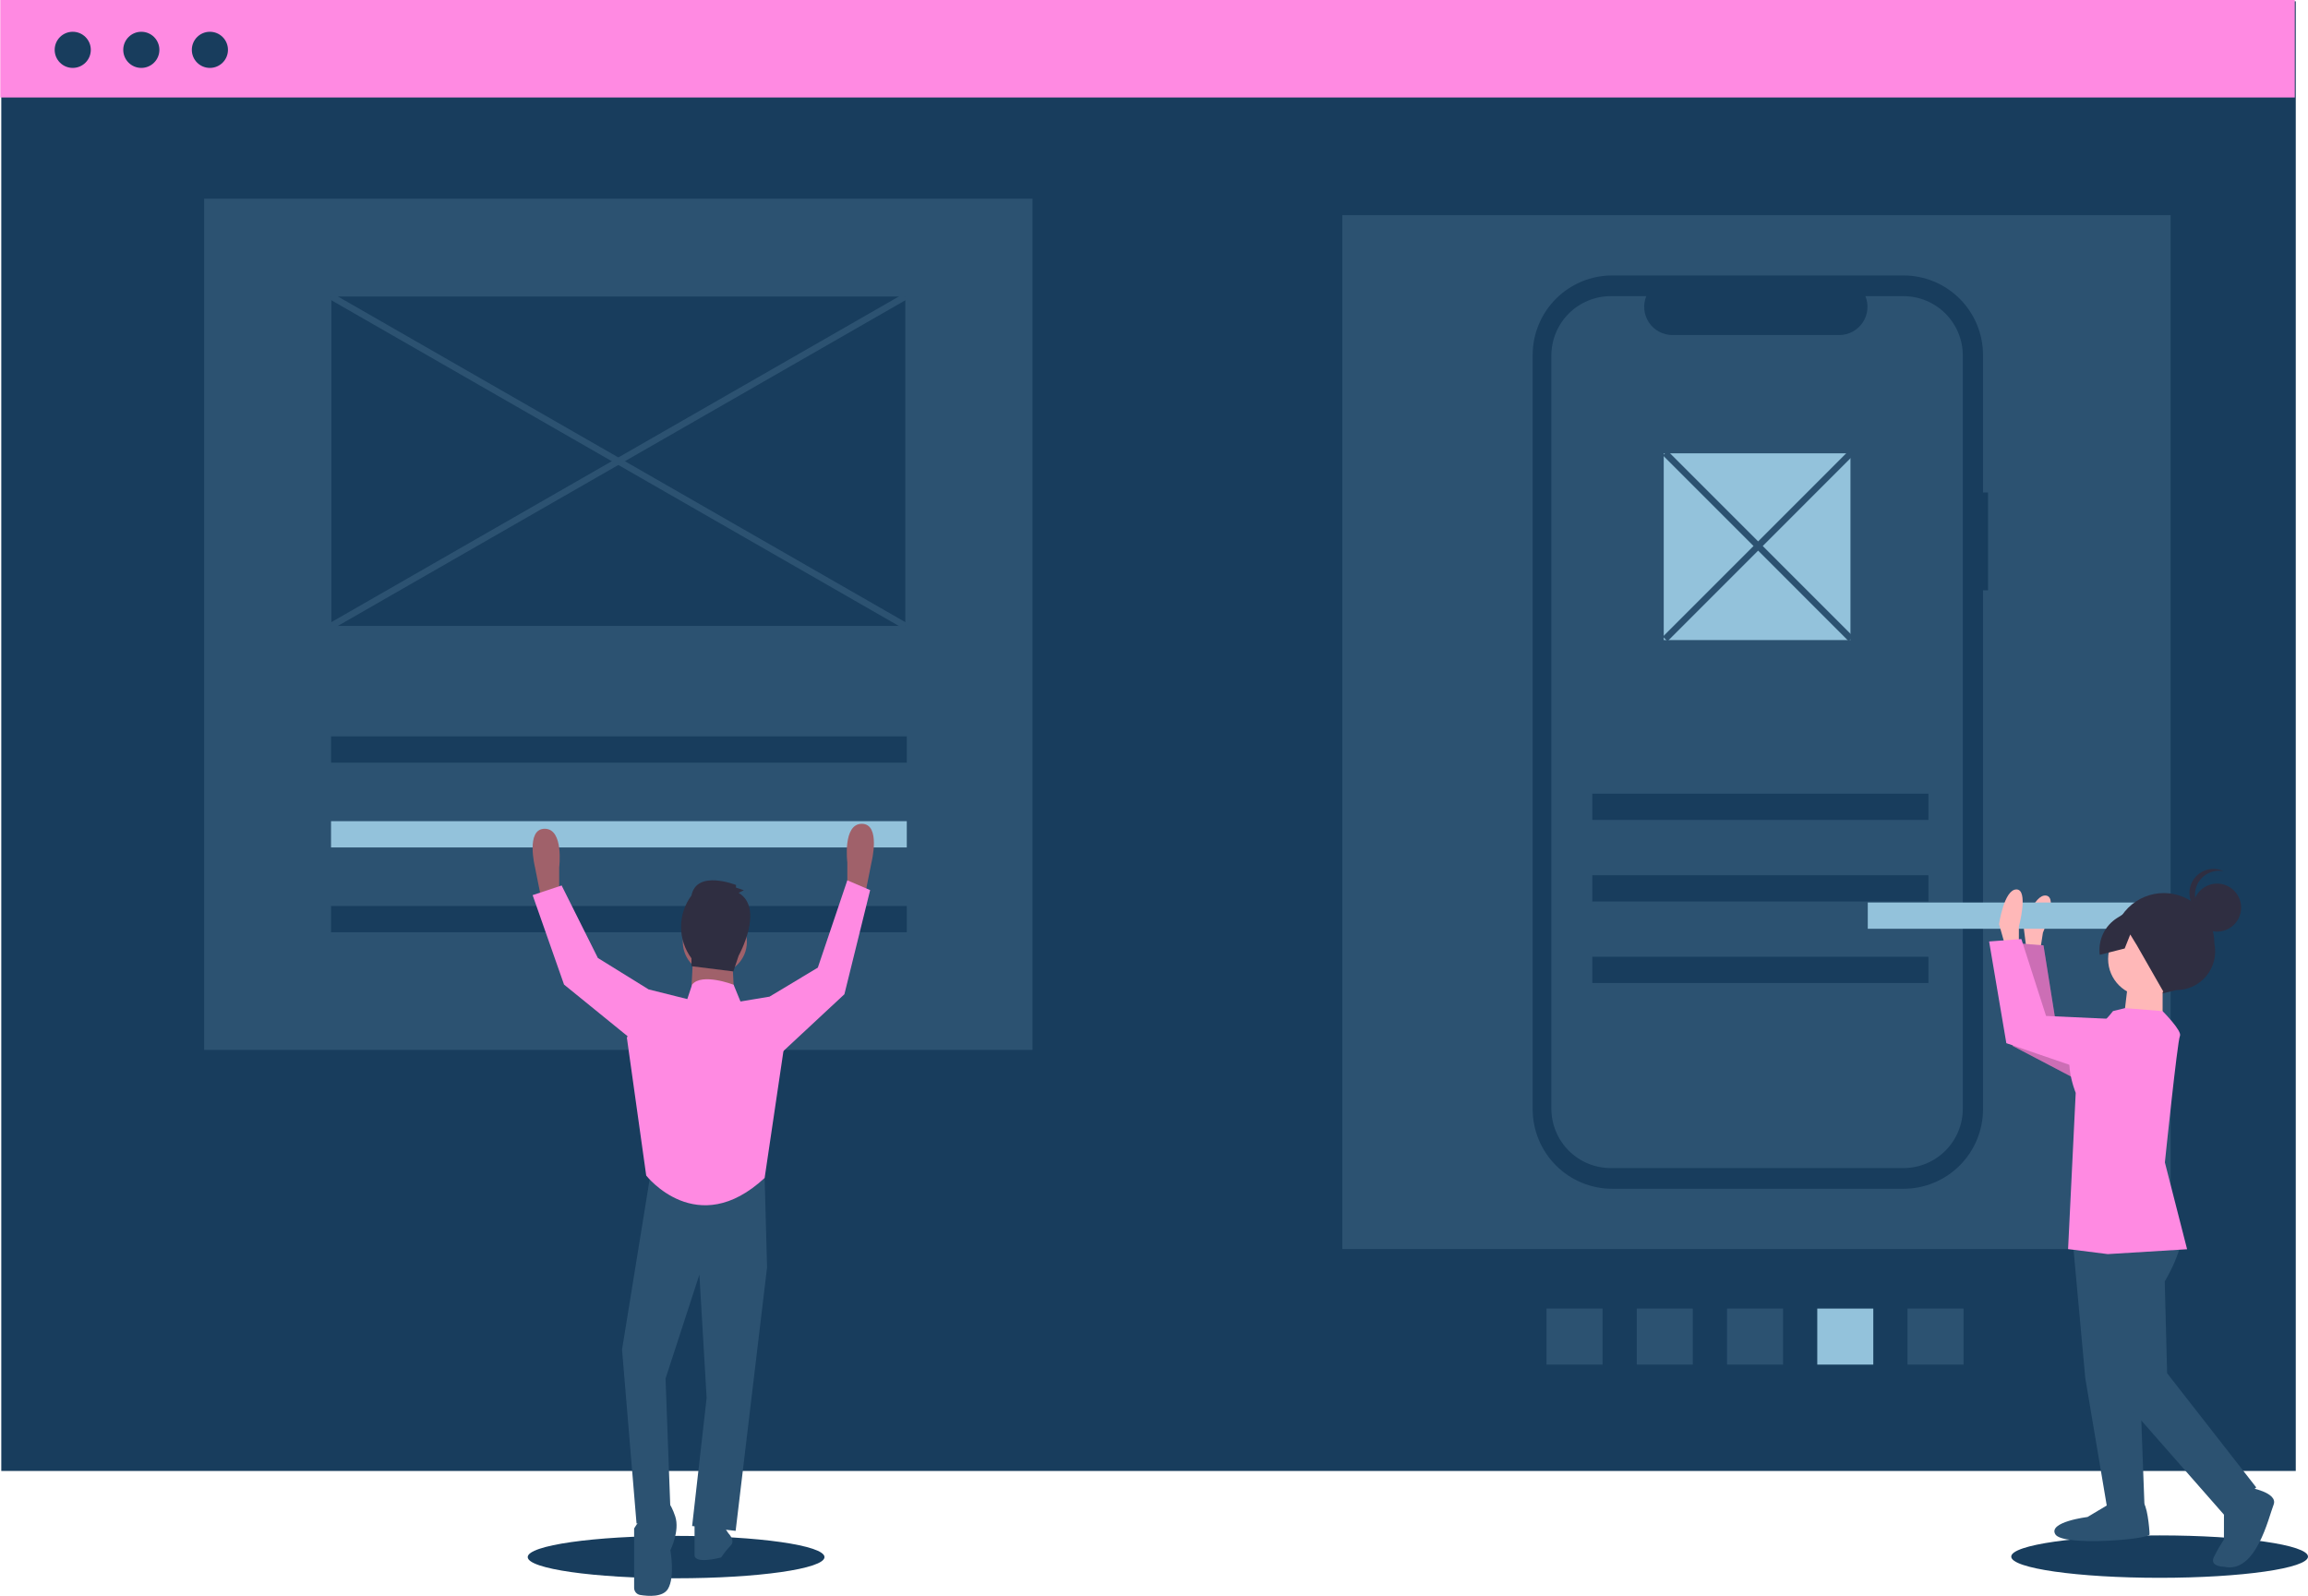 <svg width="2318" height="1603" viewBox="0 0 2318 1603" fill="none" xmlns="http://www.w3.org/2000/svg">
<path d="M2305.71 1.307H1.289V1477.53H2305.71V1.307Z" fill="#183D5D"/>
<path d="M1036.98 199.539H205.06V1054.6H1036.98V199.539Z" fill="#2C5271"/>
<path d="M2180.06 216.121H1348.14V1254.65H2180.06V216.121Z" fill="#2C5271"/>
<path d="M2168.97 1584.86C2251.28 1584.86 2318 1575.32 2318 1563.56C2318 1551.8 2251.28 1542.27 2168.97 1542.27C2086.67 1542.27 2019.95 1551.8 2019.95 1563.56C2019.95 1575.32 2086.67 1584.86 2168.97 1584.86Z" fill="#183D5D"/>
<path d="M679.036 1585.33C761.341 1585.33 828.062 1575.8 828.062 1564.04C828.062 1552.28 761.341 1542.74 679.036 1542.74C596.731 1542.74 530.01 1552.28 530.01 1564.04C530.01 1575.8 596.731 1585.33 679.036 1585.33Z" fill="#183D5D"/>
<path d="M2304.72 0H0.305V97.924H2304.72V0Z" fill="#FF8AE2"/>
<path d="M73.056 68.214C83.077 68.214 91.201 60.088 91.201 50.064C91.201 40.041 83.077 31.915 73.056 31.915C63.035 31.915 54.911 40.041 54.911 50.064C54.911 60.088 63.035 68.214 73.056 68.214Z" fill="#183D5D"/>
<path d="M141.93 68.214C151.951 68.214 160.075 60.088 160.075 50.064C160.075 40.041 151.951 31.915 141.93 31.915C131.909 31.915 123.785 40.041 123.785 50.064C123.785 60.088 131.909 68.214 141.93 68.214Z" fill="#183D5D"/>
<path d="M210.804 68.214C220.825 68.214 228.949 60.088 228.949 50.064C228.949 40.041 220.825 31.915 210.804 31.915C200.783 31.915 192.659 40.041 192.659 50.064C192.659 60.088 200.783 68.214 210.804 68.214Z" fill="#183D5D"/>
<path d="M1996.65 494.688H1991.61V356.598C1991.61 346.103 1989.54 335.71 1985.52 326.013C1981.51 316.316 1975.62 307.506 1968.2 300.084C1960.78 292.663 1951.97 286.776 1942.28 282.759C1932.59 278.743 1922.2 276.676 1911.7 276.676H1619.21C1608.72 276.676 1598.33 278.743 1588.64 282.759C1578.94 286.776 1570.13 292.663 1562.71 300.084C1555.29 307.506 1549.41 316.316 1545.39 326.013C1541.38 335.71 1539.31 346.103 1539.31 356.598V1114.17C1539.31 1124.67 1541.38 1135.06 1545.39 1144.76C1549.41 1154.45 1555.29 1163.26 1562.71 1170.68C1570.13 1178.11 1578.94 1183.99 1588.64 1188.01C1598.33 1192.03 1608.72 1194.09 1619.21 1194.09H1911.7C1922.2 1194.09 1932.59 1192.03 1942.28 1188.01C1951.97 1183.99 1960.78 1178.11 1968.2 1170.68C1975.62 1163.26 1981.51 1154.45 1985.52 1144.76C1989.54 1135.06 1991.61 1124.67 1991.61 1114.17V592.983H1996.65V494.688Z" fill="#183D5D"/>
<path d="M1911.65 297.469H1873.47C1875.23 301.774 1875.9 306.446 1875.42 311.072C1874.95 315.697 1873.35 320.136 1870.75 323.995C1868.16 327.855 1864.66 331.017 1860.55 333.204C1856.45 335.39 1851.87 336.534 1847.22 336.535H1679.66C1675.01 336.534 1670.43 335.39 1666.33 333.204C1662.23 331.017 1658.73 327.854 1656.13 323.995C1653.54 320.136 1651.94 315.697 1651.46 311.072C1650.99 306.446 1651.66 301.774 1653.41 297.469H1617.75C1609.92 297.469 1602.16 299.013 1594.92 302.012C1587.68 305.011 1581.1 309.408 1575.56 314.95C1570.02 320.492 1565.62 327.072 1562.63 334.313C1559.63 341.555 1558.08 349.316 1558.08 357.154V1113.61C1558.08 1121.45 1559.63 1129.21 1562.63 1136.46C1565.62 1143.7 1570.02 1150.28 1575.56 1155.82C1581.1 1161.36 1587.68 1165.76 1594.92 1168.76C1602.16 1171.76 1609.92 1173.3 1617.75 1173.3H1911.65C1919.49 1173.3 1927.25 1171.76 1934.49 1168.76C1941.73 1165.76 1948.3 1161.36 1953.85 1155.82C1959.39 1150.28 1963.78 1143.7 1966.78 1136.46C1969.78 1129.21 1971.32 1121.45 1971.32 1113.61V357.154C1971.32 341.324 1965.04 326.143 1953.85 314.95C1942.65 303.757 1927.48 297.469 1911.65 297.469V297.469Z" fill="#2C5271"/>
<path d="M910.714 739.666H332.479V766.047H910.714V739.666Z" fill="#183D5D"/>
<path d="M910.714 824.845H332.479V851.226H910.714V824.845Z" fill="#93C2DB"/>
<path d="M910.714 910.024H332.479V936.405H910.714V910.024Z" fill="#183D5D"/>
<path d="M1936.76 797.227H1599.2V823.608H1936.76V797.227Z" fill="#183D5D"/>
<path d="M1936.76 879.129H1599.2V905.511H1936.76V879.129Z" fill="#183D5D"/>
<path d="M1936.76 961.032H1599.2V987.414H1936.76V961.032Z" fill="#183D5D"/>
<path d="M1972.05 1370.69V1314.42H1915.79V1370.69H1972.05Z" fill="#2C5271"/>
<path d="M1881.41 1370.69V1314.42H1825.15V1370.69H1881.41Z" fill="#93C2DB"/>
<path d="M1790.77 1370.69V1314.42H1734.51V1370.69H1790.77Z" fill="#2C5271"/>
<path d="M1700.13 1370.69V1314.42H1643.87V1370.69H1700.13Z" fill="#2C5271"/>
<path d="M1609.49 1370.69V1314.42H1553.22V1370.69H1609.49Z" fill="#2C5271"/>
<path d="M1858.47 455.347H1670.94V642.93H1858.47V455.347Z" fill="#93C2DB"/>
<path d="M547.06 902.873L544.633 907.729L537.35 871.308C537.35 871.308 527.641 832.46 547.06 832.46C566.48 832.46 561.625 871.308 561.625 871.308V898.017L547.06 902.873Z" fill="#A0616A"/>
<path d="M865.553 897.9L867.981 902.756L875.263 866.336C875.263 866.336 884.973 827.487 865.553 827.487C846.134 827.487 850.989 866.336 850.989 866.336V893.044L865.553 897.9Z" fill="#A0616A"/>
<path d="M653.866 1175.93L624.739 1355.6L639.301 1530.42L673.286 1515.85L668.432 1384.74L702.416 1280.33L709.697 1404.16L695.135 1532.85L738.828 1537.7L770.385 1273.05L767.958 1183.21L653.866 1175.93Z" fill="#2C5271"/>
<path d="M653.867 1508.57L636.875 1535.28V1594.95C636.875 1596.67 637.487 1598.34 638.601 1599.65C639.715 1600.95 641.259 1601.82 642.955 1602.1C651.284 1603.46 665.785 1604.44 670.859 1595.98C678.142 1583.84 673.287 1557.13 673.287 1557.13C673.287 1557.13 682.996 1537.7 678.142 1523.14C673.287 1508.57 668.432 1506.14 668.432 1506.14L653.867 1508.57Z" fill="#2C5271"/>
<path d="M726.69 1532.85L731.545 1540.13C731.545 1540.13 738.828 1547.42 733.973 1552.27C730.41 1556.05 727.162 1560.11 724.263 1564.41C724.263 1564.41 697.561 1571.7 697.561 1561.98V1530.42L726.69 1532.85Z" fill="#2C5271"/>
<path d="M717.942 978.31C735.713 978.31 750.119 963.9 750.119 946.124C750.119 928.349 735.713 913.939 717.942 913.939C700.171 913.939 685.765 928.349 685.765 946.124C685.765 963.9 700.171 978.31 717.942 978.31Z" fill="#A0616A"/>
<path d="M696.347 956.188L693.92 1002.32L737.612 1004.75L735.185 958.616L696.347 956.188Z" fill="#A0616A"/>
<path d="M743.682 1005.96L736.792 989.125C736.792 989.125 704.843 976.827 695.134 988.967L690.279 1003.54L651.44 993.823L629.593 1042.38L649.012 1180.78C649.012 1180.78 699.989 1246.34 767.957 1183.21L787.376 1052.1L772.812 1001.11L743.682 1005.96Z" fill="#FF8AE2"/>
<path d="M767.958 1010.82L772.812 1001.11L821.362 971.969L850.99 884.245L873.917 894.073L848.062 998.68L777.666 1064.23L767.958 1010.82Z" fill="#FF8AE2"/>
<path d="M656.293 998.68L651.439 993.825L600.463 962.259L564.051 889.418L534.924 899.129L566.478 988.966L644.159 1052.1L656.293 998.68Z" fill="#FF8AE2"/>
<path d="M741.824 896.837L747.085 894.205L739.193 891.574V888.943C739.193 888.943 699.735 873.156 694.474 899.468C687.685 908.594 684.017 919.666 684.017 931.042C684.017 942.418 687.685 953.49 694.474 962.616V970.51L736.563 975.772L741.824 959.985C741.824 959.985 768.129 912.624 741.824 896.837Z" fill="#2F2E41"/>
<path d="M909.248 297.822H332.796V628.709H909.248V297.822Z" fill="#183D5D"/>
<path d="M2049.1 954.113L2051.77 936.881C2051.77 936.881 2067.34 901.482 2055.03 899.574C2042.73 897.666 2032.46 931.366 2032.46 931.366L2036.97 967.357L2049.1 954.113Z" fill="#FFB8B8"/>
<path d="M2175.09 1051.8L2065.11 1029.7L2052.33 949.571L2019.95 947.071L2021.53 1050.67L2117.09 1100.79L2175.09 1051.8Z" fill="#FF8AE2"/>
<path opacity="0.2" d="M2175.09 1051.8L2065.11 1029.7L2052.33 949.571L2019.95 947.071L2021.53 1050.67L2117.09 1100.79L2175.09 1051.8Z" fill="black"/>
<path d="M1875.87 932.919H2213.44V906.538H1875.87V932.919Z" fill="#93C2DB"/>
<path d="M2027.61 948.206L2027.63 930.768C2027.63 930.768 2037.64 893.414 2025.19 893.398C2012.74 893.383 2007.71 928.252 2007.71 928.252L2017.63 963.14L2027.61 948.206Z" fill="#FFB8B8"/>
<path d="M2170.78 998.148L2185.87 994.469C2191.63 994.476 2197.32 993.203 2202.52 990.741C2207.73 988.279 2212.32 984.691 2215.97 980.235C2219.62 975.779 2222.24 970.567 2223.62 964.977C2225.01 959.387 2225.14 953.558 2224 947.912V947.912C2224.01 941.242 2222.7 934.635 2220.16 928.47C2217.62 922.304 2213.88 916.7 2209.17 911.977C2204.46 907.255 2198.87 903.506 2192.71 900.946C2186.55 898.386 2179.95 897.064 2173.28 897.055V897.055C2166.62 897.047 2160.01 898.352 2153.85 900.897C2147.68 903.442 2142.08 907.176 2137.36 911.887C2132.64 916.598 2128.89 922.192 2126.33 928.352C2123.77 934.511 2122.45 941.114 2122.44 947.785V947.785C2120.49 954.579 2120.35 961.767 2122.05 968.629C2123.75 975.492 2127.22 981.788 2132.11 986.887C2137.01 991.987 2143.16 995.711 2149.94 997.687C2156.73 999.663 2163.91 999.822 2170.78 998.148Z" fill="#2F2E41"/>
<path d="M2082.02 1249.7L2094.31 1384.24L2116.55 1516.29L2153.91 1516.34L2149.09 1386.79L2129.37 1229.83L2082.02 1249.7Z" fill="#2C5271"/>
<path d="M2121.55 1508.82L2096.62 1523.74C2096.62 1523.74 2056.77 1528.67 2064.22 1541.14C2071.68 1553.6 2158.86 1546.24 2158.86 1541.26C2158.87 1536.27 2156.41 1508.87 2151.43 1508.86L2121.55 1508.82Z" fill="#2C5271"/>
<path d="M2192.3 1238.08C2192.3 1238.08 2191.6 1257.31 2174.12 1287.18L2176.5 1379.36L2266.01 1494.06L2233.6 1521.42L2124.18 1396.73L2096.97 1247.23L2131.88 1212.4L2192.3 1238.08Z" fill="#2C5271"/>
<path d="M2258.54 1494.05C2258.54 1494.05 2288.42 1499.07 2283.42 1511.52C2278.43 1523.97 2265.9 1581.25 2233.54 1573.73C2233.54 1573.73 2218.59 1573.72 2223.59 1563.76C2226.59 1557.77 2229.92 1551.95 2233.57 1546.33L2233.61 1513.95L2258.54 1494.05Z" fill="#2C5271"/>
<path d="M2154.61 1000.68C2175.24 1000.68 2191.96 983.949 2191.96 963.312C2191.96 942.675 2175.24 925.945 2154.61 925.945C2133.98 925.945 2117.25 942.675 2117.25 963.312C2117.25 983.949 2133.98 1000.68 2154.61 1000.68Z" fill="#FFB8B8"/>
<path d="M2172.01 988.245L2171.96 1030.59L2132.11 1030.54L2137.14 988.202L2172.01 988.245Z" fill="#FFB8B8"/>
<path d="M2122.17 1015.58L2134.24 1012.62L2171.97 1015.65C2171.97 1015.65 2191.87 1035.6 2189.38 1040.58C2186.88 1045.56 2174.27 1167.61 2174.27 1167.61L2196.58 1254.83L2116.88 1259.71L2077.04 1254.68L2084.7 1097.74C2084.7 1097.74 2067.32 1055.37 2089.75 1042.95C2102.42 1036.3 2113.49 1026.96 2122.17 1015.58V1015.58Z" fill="#FF8AE2"/>
<path d="M2166.98 1025.61L2054.92 1020.48L2030.11 943.229L1997.73 945.676L2015.03 1047.83L2117.1 1082.84L2166.98 1025.61Z" fill="#FF8AE2"/>
<path d="M2226.72 935.782C2240.03 935.782 2250.82 924.988 2250.82 911.674C2250.82 898.359 2240.03 887.565 2226.72 887.565C2213.41 887.565 2202.62 898.359 2202.62 911.674C2202.62 924.988 2213.41 935.782 2226.72 935.782Z" fill="#2F2E41"/>
<path d="M2204.48 898.714C2204.48 895.148 2205.28 891.627 2206.81 888.405C2208.33 885.183 2210.56 882.34 2213.32 880.082C2216.08 877.824 2219.3 876.207 2222.76 875.347C2226.22 874.487 2229.83 874.406 2233.33 875.11C2230.24 873.652 2226.88 872.866 2223.47 872.804C2220.06 872.742 2216.68 873.405 2213.54 874.748C2210.41 876.092 2207.6 878.087 2205.29 880.6C2202.98 883.113 2201.23 886.087 2200.16 889.326C2199.09 892.565 2198.72 895.995 2199.07 899.388C2199.42 902.782 2200.49 906.061 2202.21 909.011C2203.92 911.96 2206.24 914.511 2209.02 916.496C2211.79 918.481 2214.96 919.854 2218.3 920.525C2214.16 918.576 2210.67 915.49 2208.22 911.628C2205.77 907.766 2204.48 903.287 2204.48 898.714V898.714Z" fill="#2F2E41"/>
<path d="M2183.8 912.386L2151.31 906.402L2126.32 922.068C2120.18 925.919 2115.27 931.452 2112.17 938.011C2109.08 944.569 2107.93 951.878 2108.86 959.07L2133.89 952.725L2139.49 938.669L2146.17 949.612L2173.24 996.965L2200.66 982.053L2218.13 954.673L2183.8 912.386Z" fill="#2F2E41"/>
<path d="M334.426 294.981L331.166 300.663L907.618 631.55L910.878 625.869L334.426 294.981Z" fill="#2C5271"/>
<path d="M907.631 295.003L331.154 625.846L334.413 631.528L910.89 300.685L907.631 295.003Z" fill="#2C5271"/>
<path d="M1674.71 452.759L1670.08 457.392L1856.77 644.13L1861.4 639.497L1674.71 452.759Z" fill="#2C5271"/>
<path d="M1856.77 452.759L1670.08 639.497L1674.71 644.13L1861.4 457.392L1856.77 452.759Z" fill="#2C5271"/>
</svg>
